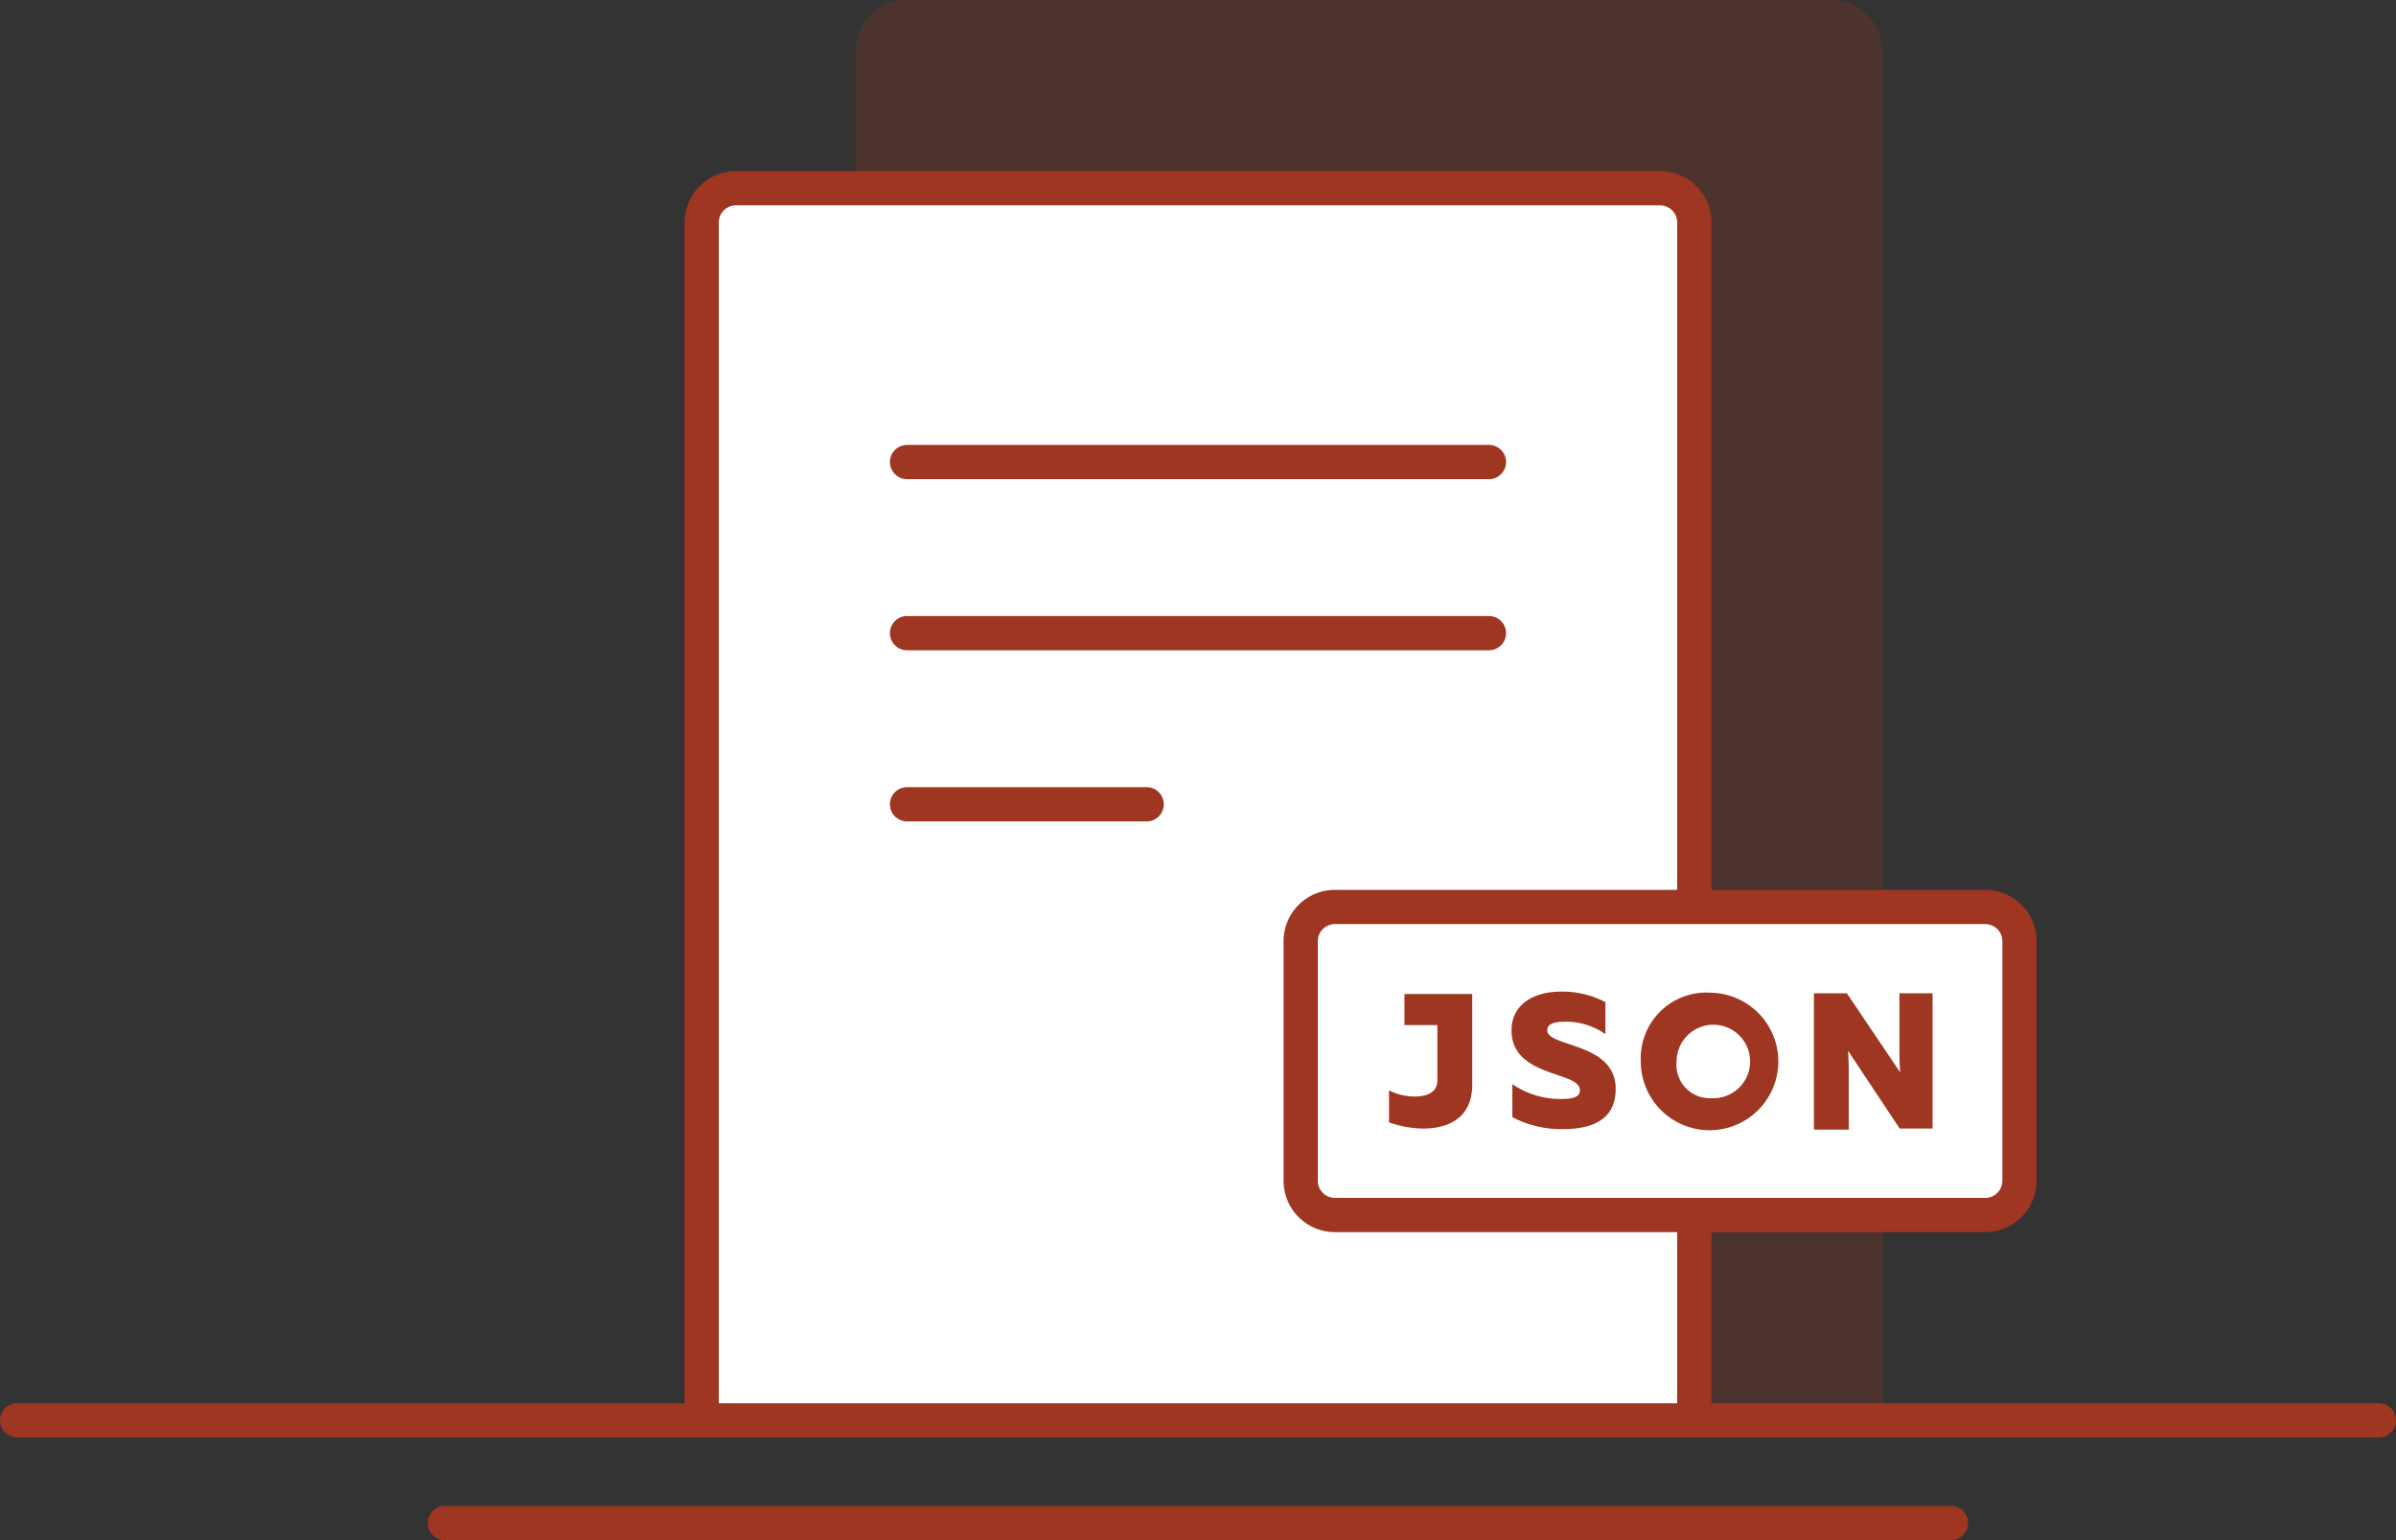 <svg xmlns="http://www.w3.org/2000/svg" width="140" height="90"><rect width="100%" height="100%" fill="#333333" stroke="none"/><path d="M53 0h54a3 3 0 0 1 3 3v80H50V3a3 3 0 0 1 3-3z" opacity=".25" fill="#9e3621"/><path d="M116 71H99v12H41V13a2 2 0 0 1 2-2h54a2 2 0 0 1 2 2v40h17a2 2 0 0 1 2 2v14a2 2 0 0 1-2 2z" fill-rule="evenodd" fill="#fff"/><path d="M139 84H1a1 1 0 0 1-1-1 1 1 0 0 1 1-1h39V13a3 3 0 0 1 3-3h54a3 3 0 0 1 3 3v39h16a3 3 0 0 1 3 3v14a3 3 0 0 1-3 3h-16v10h39a1 1 0 0 1 1 1 1 1 0 0 1-1 1zM98 13a1 1 0 0 0-1-1H43a1 1 0 0 0-1 1v69h56V72H78a3 3 0 0 1-3-3V55a3 3 0 0 1 3-3h20V13zm18 57a1 1 0 0 0 1-1V55a1 1 0 0 0-1-1H78a1 1 0 0 0-1 1v14a1 1 0 0 0 1 1h38zm-32.012-6.888V59.9h-1.925v-1.815h3.96v5.3c0 1.914-1.353 2.563-2.871 2.563a6.13 6.13 0 0 1-1.991-.363v-1.87a3.281 3.281 0 0 0 1.474.363c.726.002 1.353-.218 1.353-.966zm4.332-2.9c0-1.54 1.32-2.266 2.9-2.266a5.409 5.409 0 0 1 2.585.616v1.87a3.963 3.963 0 0 0-2.42-.726c-.748.011-.979.209-.979.5 0 1 4 .693 4 3.421 0 1.826-1.4 2.354-3.081 2.354a6.161 6.161 0 0 1-2.959-.7v-1.928a4.976 4.976 0 0 0 2.806.869c.8 0 1.144-.132 1.144-.517.009-1.112-3.996-.738-3.996-3.488zM100 58.013a4.017 4.017 0 1 1-4.126 4.016A3.837 3.837 0 0 1 100 58.013zm0 6.161a2.148 2.148 0 1 0-2.035-2.145A1.947 1.947 0 0 0 100 64.174zm11.029-1.508a17.084 17.084 0 0 1-.044-1.342v-3.277h1.937v7.9H111l-3.02-4.547c.033.363.044.913.044 1.331v3.278h-2.035v-7.962h1.925zM52 37a1 1 0 0 1 1-1h34a1 1 0 1 1 0 2H53a1 1 0 0 1-1-1zm35-9H53a1 1 0 1 1 0-2h34a1 1 0 1 1 0 2zM53 46h14a1 1 0 1 1 0 2H53a1 1 0 1 1 0-2zM26 88h88a1 1 0 1 1 0 2H26a1 1 0 0 1 0-2z" fill-rule="evenodd" fill="#9e3621"/></svg>
